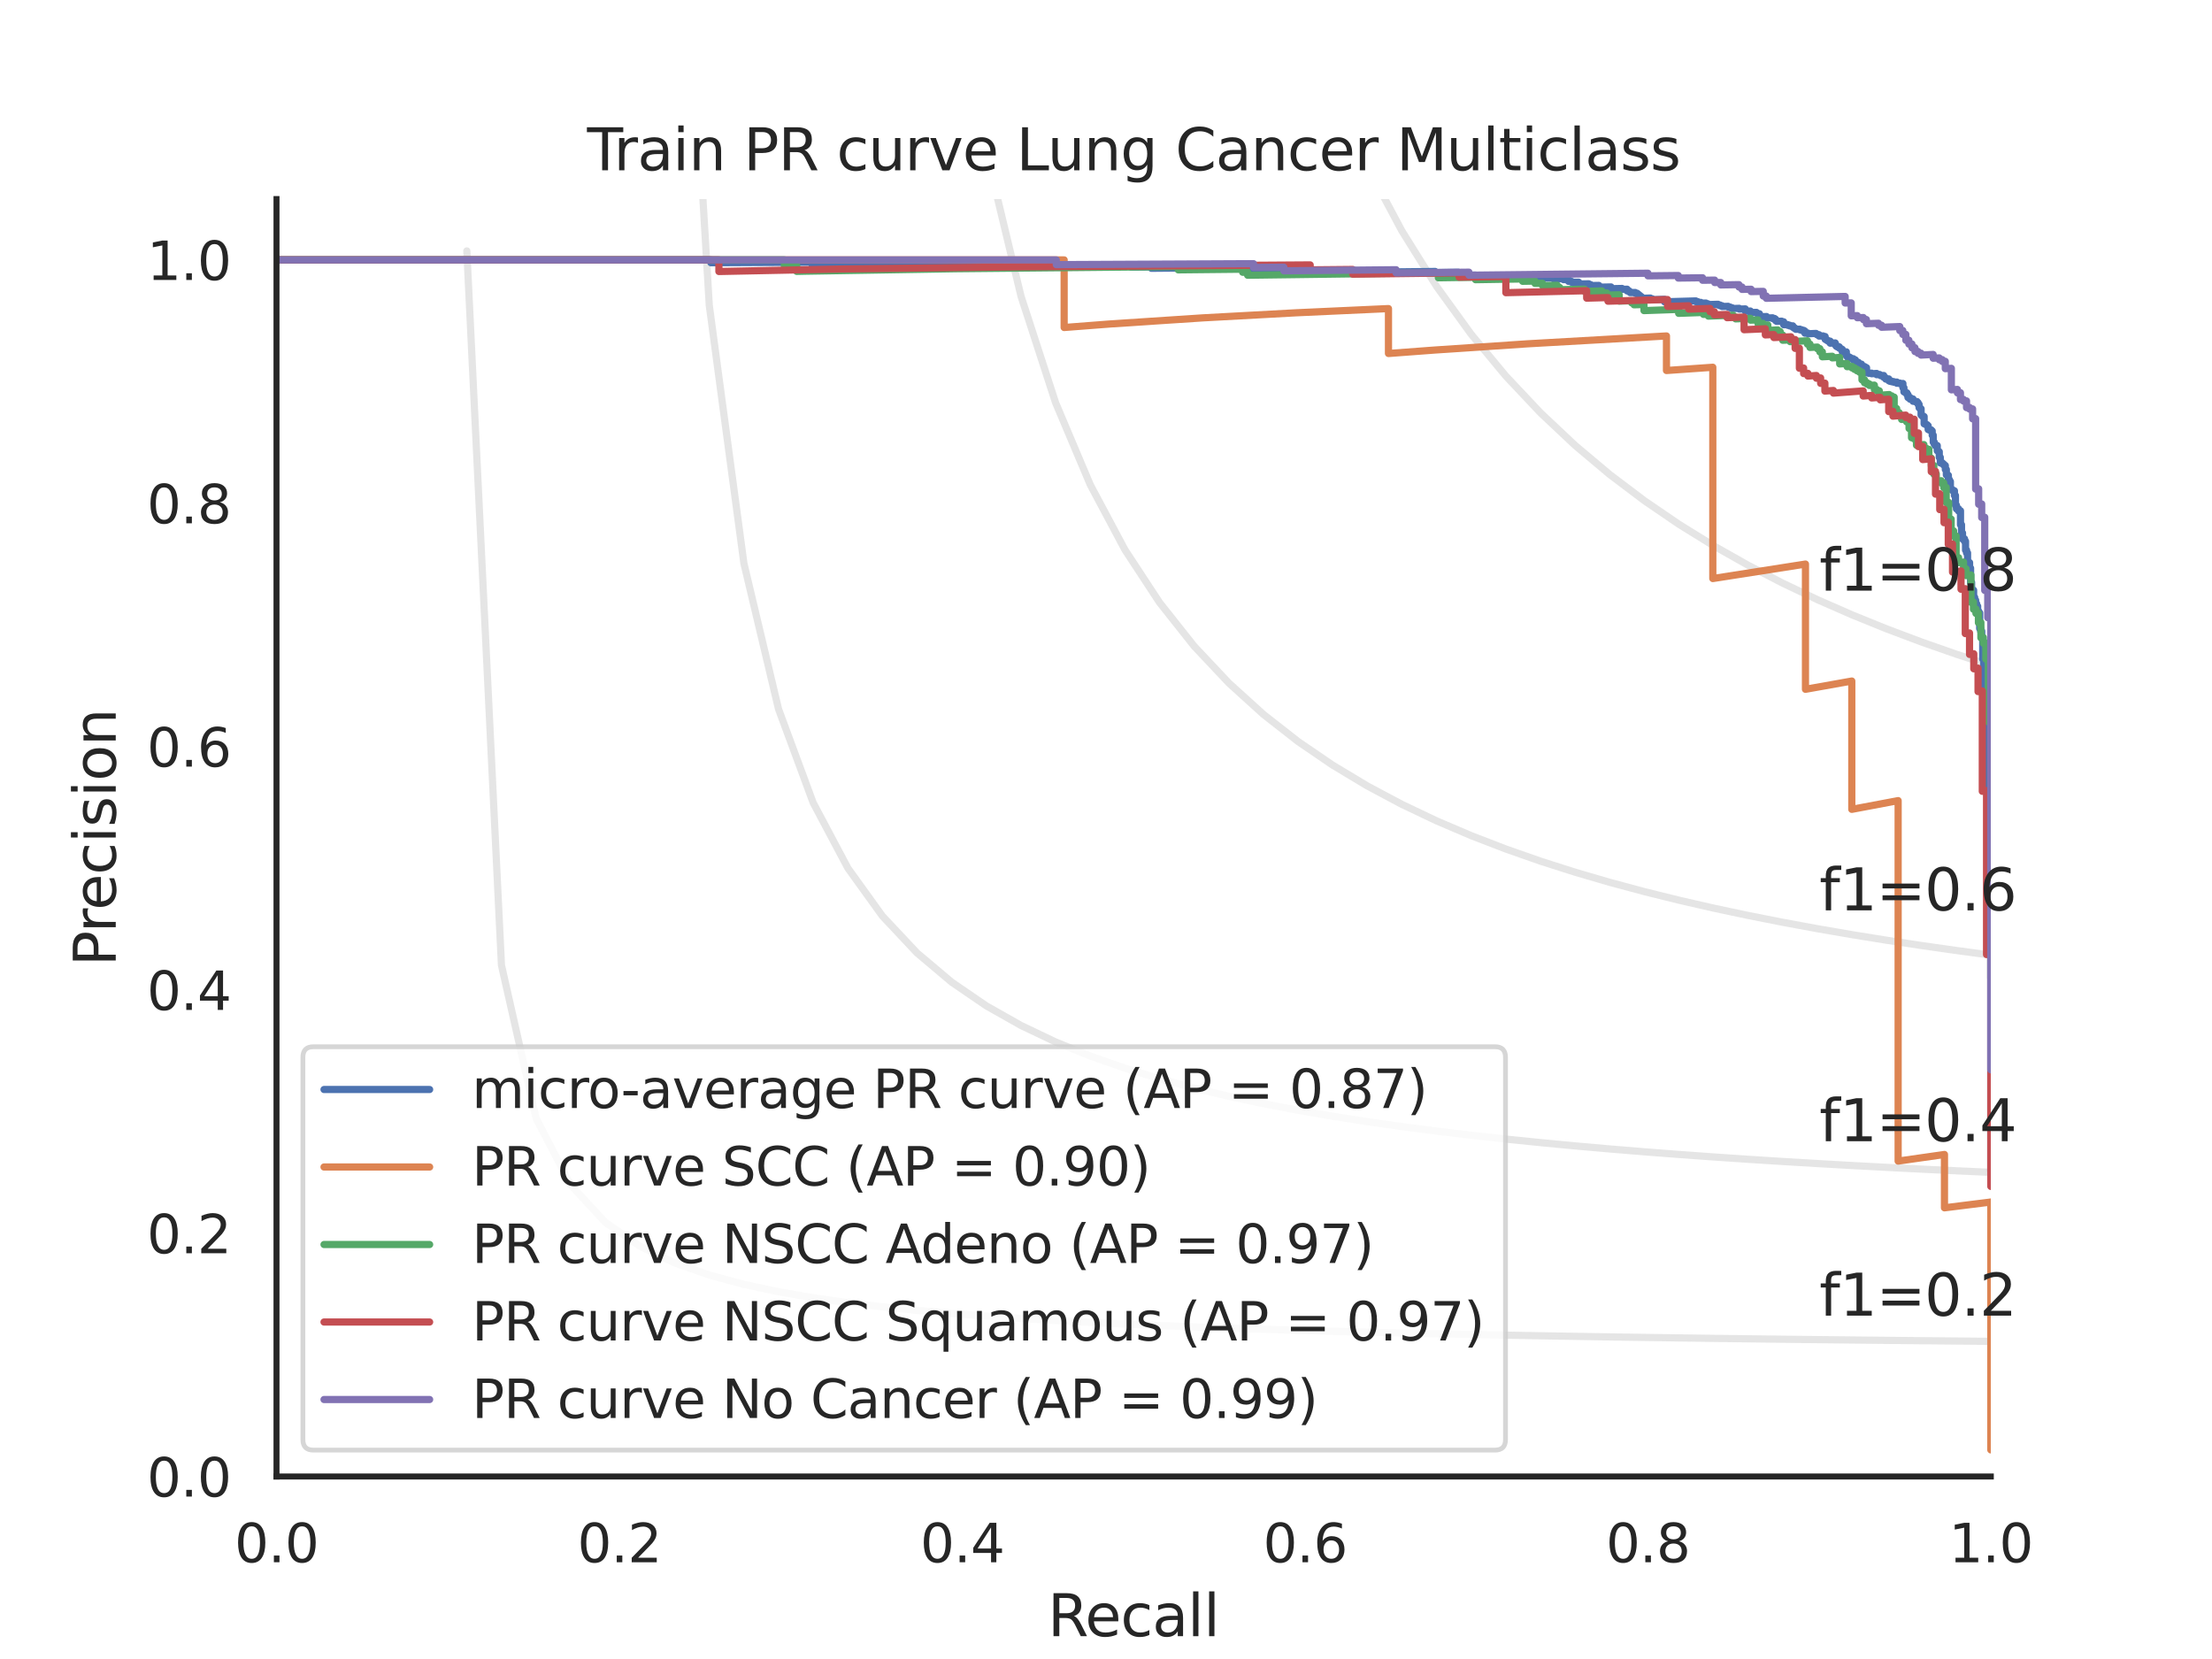 <?xml version="1.0" encoding="utf-8" standalone="no"?>
<!DOCTYPE svg PUBLIC "-//W3C//DTD SVG 1.1//EN"
  "http://www.w3.org/Graphics/SVG/1.1/DTD/svg11.dtd">
<svg xmlns:xlink="http://www.w3.org/1999/xlink" width="460.8pt" height="345.6pt" viewBox="0 0 460.8 345.6" xmlns="http://www.w3.org/2000/svg" version="1.1">
 <defs>
  <style type="text/css">*{stroke-linejoin: round; stroke-linecap: butt}</style>
 </defs>
 <g id="figure_1">
  <g id="patch_1">
   <path d="M 0 345.6 
L 460.8 345.6 
L 460.8 0 
L 0 0 
z
" style="fill: #ffffff"/>
  </g>
  <g id="axes_1">
   <g id="patch_2">
    <path d="M 57.6 307.584 
L 414.72 307.584 
L 414.72 41.472 
L 57.6 41.472 
z
" style="fill: #ffffff"/>
   </g>
   <g id="matplotlib.axis_1">
    <g id="xtick_1">
     <g id="text_1">
      <!-- 0.0 -->
      <g style="fill: #262626" transform="translate(48.853 325.442) scale(0.11 -0.11)">
       <defs>
        <path id="DejaVuSans-30" d="M 2034 4250 
Q 1547 4250 1301 3770 
Q 1056 3291 1056 2328 
Q 1056 1369 1301 889 
Q 1547 409 2034 409 
Q 2525 409 2770 889 
Q 3016 1369 3016 2328 
Q 3016 3291 2770 3770 
Q 2525 4250 2034 4250 
z
M 2034 4750 
Q 2819 4750 3233 4129 
Q 3647 3509 3647 2328 
Q 3647 1150 3233 529 
Q 2819 -91 2034 -91 
Q 1250 -91 836 529 
Q 422 1150 422 2328 
Q 422 3509 836 4129 
Q 1250 4750 2034 4750 
z
" transform="scale(0.016)"/>
        <path id="DejaVuSans-2e" d="M 684 794 
L 1344 794 
L 1344 0 
L 684 0 
L 684 794 
z
" transform="scale(0.016)"/>
       </defs>
       <use xlink:href="#DejaVuSans-30"/>
       <use xlink:href="#DejaVuSans-2e" x="63.623"/>
       <use xlink:href="#DejaVuSans-30" x="95.41"/>
      </g>
     </g>
    </g>
    <g id="xtick_2">
     <g id="text_2">
      <!-- 0.2 -->
      <g style="fill: #262626" transform="translate(120.277 325.442) scale(0.11 -0.11)">
       <defs>
        <path id="DejaVuSans-32" d="M 1228 531 
L 3431 531 
L 3431 0 
L 469 0 
L 469 531 
Q 828 903 1448 1529 
Q 2069 2156 2228 2338 
Q 2531 2678 2651 2914 
Q 2772 3150 2772 3378 
Q 2772 3750 2511 3984 
Q 2250 4219 1831 4219 
Q 1534 4219 1204 4116 
Q 875 4013 500 3803 
L 500 4441 
Q 881 4594 1212 4672 
Q 1544 4750 1819 4750 
Q 2544 4750 2975 4387 
Q 3406 4025 3406 3419 
Q 3406 3131 3298 2873 
Q 3191 2616 2906 2266 
Q 2828 2175 2409 1742 
Q 1991 1309 1228 531 
z
" transform="scale(0.016)"/>
       </defs>
       <use xlink:href="#DejaVuSans-30"/>
       <use xlink:href="#DejaVuSans-2e" x="63.623"/>
       <use xlink:href="#DejaVuSans-32" x="95.41"/>
      </g>
     </g>
    </g>
    <g id="xtick_3">
     <g id="text_3">
      <!-- 0.4 -->
      <g style="fill: #262626" transform="translate(191.701 325.442) scale(0.11 -0.11)">
       <defs>
        <path id="DejaVuSans-34" d="M 2419 4116 
L 825 1625 
L 2419 1625 
L 2419 4116 
z
M 2253 4666 
L 3047 4666 
L 3047 1625 
L 3713 1625 
L 3713 1100 
L 3047 1100 
L 3047 0 
L 2419 0 
L 2419 1100 
L 313 1100 
L 313 1709 
L 2253 4666 
z
" transform="scale(0.016)"/>
       </defs>
       <use xlink:href="#DejaVuSans-30"/>
       <use xlink:href="#DejaVuSans-2e" x="63.623"/>
       <use xlink:href="#DejaVuSans-34" x="95.41"/>
      </g>
     </g>
    </g>
    <g id="xtick_4">
     <g id="text_4">
      <!-- 0.6 -->
      <g style="fill: #262626" transform="translate(263.125 325.442) scale(0.11 -0.11)">
       <defs>
        <path id="DejaVuSans-36" d="M 2113 2584 
Q 1688 2584 1439 2293 
Q 1191 2003 1191 1497 
Q 1191 994 1439 701 
Q 1688 409 2113 409 
Q 2538 409 2786 701 
Q 3034 994 3034 1497 
Q 3034 2003 2786 2293 
Q 2538 2584 2113 2584 
z
M 3366 4563 
L 3366 3988 
Q 3128 4100 2886 4159 
Q 2644 4219 2406 4219 
Q 1781 4219 1451 3797 
Q 1122 3375 1075 2522 
Q 1259 2794 1537 2939 
Q 1816 3084 2150 3084 
Q 2853 3084 3261 2657 
Q 3669 2231 3669 1497 
Q 3669 778 3244 343 
Q 2819 -91 2113 -91 
Q 1303 -91 875 529 
Q 447 1150 447 2328 
Q 447 3434 972 4092 
Q 1497 4750 2381 4750 
Q 2619 4750 2861 4703 
Q 3103 4656 3366 4563 
z
" transform="scale(0.016)"/>
       </defs>
       <use xlink:href="#DejaVuSans-30"/>
       <use xlink:href="#DejaVuSans-2e" x="63.623"/>
       <use xlink:href="#DejaVuSans-36" x="95.41"/>
      </g>
     </g>
    </g>
    <g id="xtick_5">
     <g id="text_5">
      <!-- 0.8 -->
      <g style="fill: #262626" transform="translate(334.549 325.442) scale(0.11 -0.11)">
       <defs>
        <path id="DejaVuSans-38" d="M 2034 2216 
Q 1584 2216 1326 1975 
Q 1069 1734 1069 1313 
Q 1069 891 1326 650 
Q 1584 409 2034 409 
Q 2484 409 2743 651 
Q 3003 894 3003 1313 
Q 3003 1734 2745 1975 
Q 2488 2216 2034 2216 
z
M 1403 2484 
Q 997 2584 770 2862 
Q 544 3141 544 3541 
Q 544 4100 942 4425 
Q 1341 4750 2034 4750 
Q 2731 4750 3128 4425 
Q 3525 4100 3525 3541 
Q 3525 3141 3298 2862 
Q 3072 2584 2669 2484 
Q 3125 2378 3379 2068 
Q 3634 1759 3634 1313 
Q 3634 634 3220 271 
Q 2806 -91 2034 -91 
Q 1263 -91 848 271 
Q 434 634 434 1313 
Q 434 1759 690 2068 
Q 947 2378 1403 2484 
z
M 1172 3481 
Q 1172 3119 1398 2916 
Q 1625 2713 2034 2713 
Q 2441 2713 2670 2916 
Q 2900 3119 2900 3481 
Q 2900 3844 2670 4047 
Q 2441 4250 2034 4250 
Q 1625 4250 1398 4047 
Q 1172 3844 1172 3481 
z
" transform="scale(0.016)"/>
       </defs>
       <use xlink:href="#DejaVuSans-30"/>
       <use xlink:href="#DejaVuSans-2e" x="63.623"/>
       <use xlink:href="#DejaVuSans-38" x="95.41"/>
      </g>
     </g>
    </g>
    <g id="xtick_6">
     <g id="text_6">
      <!-- 1.0 -->
      <g style="fill: #262626" transform="translate(405.973 325.442) scale(0.11 -0.11)">
       <defs>
        <path id="DejaVuSans-31" d="M 794 531 
L 1825 531 
L 1825 4091 
L 703 3866 
L 703 4441 
L 1819 4666 
L 2450 4666 
L 2450 531 
L 3481 531 
L 3481 0 
L 794 0 
L 794 531 
z
" transform="scale(0.016)"/>
       </defs>
       <use xlink:href="#DejaVuSans-31"/>
       <use xlink:href="#DejaVuSans-2e" x="63.623"/>
       <use xlink:href="#DejaVuSans-30" x="95.41"/>
      </g>
     </g>
    </g>
    <g id="text_7">
     <!-- Recall -->
     <g style="fill: #262626" transform="translate(218.259 340.848) scale(0.12 -0.12)">
      <defs>
       <path id="DejaVuSans-52" d="M 2841 2188 
Q 3044 2119 3236 1894 
Q 3428 1669 3622 1275 
L 4263 0 
L 3584 0 
L 2988 1197 
Q 2756 1666 2539 1819 
Q 2322 1972 1947 1972 
L 1259 1972 
L 1259 0 
L 628 0 
L 628 4666 
L 2053 4666 
Q 2853 4666 3247 4331 
Q 3641 3997 3641 3322 
Q 3641 2881 3436 2590 
Q 3231 2300 2841 2188 
z
M 1259 4147 
L 1259 2491 
L 2053 2491 
Q 2509 2491 2742 2702 
Q 2975 2913 2975 3322 
Q 2975 3731 2742 3939 
Q 2509 4147 2053 4147 
L 1259 4147 
z
" transform="scale(0.016)"/>
       <path id="DejaVuSans-65" d="M 3597 1894 
L 3597 1613 
L 953 1613 
Q 991 1019 1311 708 
Q 1631 397 2203 397 
Q 2534 397 2845 478 
Q 3156 559 3463 722 
L 3463 178 
Q 3153 47 2828 -22 
Q 2503 -91 2169 -91 
Q 1331 -91 842 396 
Q 353 884 353 1716 
Q 353 2575 817 3079 
Q 1281 3584 2069 3584 
Q 2775 3584 3186 3129 
Q 3597 2675 3597 1894 
z
M 3022 2063 
Q 3016 2534 2758 2815 
Q 2500 3097 2075 3097 
Q 1594 3097 1305 2825 
Q 1016 2553 972 2059 
L 3022 2063 
z
" transform="scale(0.016)"/>
       <path id="DejaVuSans-63" d="M 3122 3366 
L 3122 2828 
Q 2878 2963 2633 3030 
Q 2388 3097 2138 3097 
Q 1578 3097 1268 2742 
Q 959 2388 959 1747 
Q 959 1106 1268 751 
Q 1578 397 2138 397 
Q 2388 397 2633 464 
Q 2878 531 3122 666 
L 3122 134 
Q 2881 22 2623 -34 
Q 2366 -91 2075 -91 
Q 1284 -91 818 406 
Q 353 903 353 1747 
Q 353 2603 823 3093 
Q 1294 3584 2113 3584 
Q 2378 3584 2631 3529 
Q 2884 3475 3122 3366 
z
" transform="scale(0.016)"/>
       <path id="DejaVuSans-61" d="M 2194 1759 
Q 1497 1759 1228 1600 
Q 959 1441 959 1056 
Q 959 750 1161 570 
Q 1363 391 1709 391 
Q 2188 391 2477 730 
Q 2766 1069 2766 1631 
L 2766 1759 
L 2194 1759 
z
M 3341 1997 
L 3341 0 
L 2766 0 
L 2766 531 
Q 2569 213 2275 61 
Q 1981 -91 1556 -91 
Q 1019 -91 701 211 
Q 384 513 384 1019 
Q 384 1609 779 1909 
Q 1175 2209 1959 2209 
L 2766 2209 
L 2766 2266 
Q 2766 2663 2505 2880 
Q 2244 3097 1772 3097 
Q 1472 3097 1187 3025 
Q 903 2953 641 2809 
L 641 3341 
Q 956 3463 1253 3523 
Q 1550 3584 1831 3584 
Q 2591 3584 2966 3190 
Q 3341 2797 3341 1997 
z
" transform="scale(0.016)"/>
       <path id="DejaVuSans-6c" d="M 603 4863 
L 1178 4863 
L 1178 0 
L 603 0 
L 603 4863 
z
" transform="scale(0.016)"/>
      </defs>
      <use xlink:href="#DejaVuSans-52"/>
      <use xlink:href="#DejaVuSans-65" x="64.982"/>
      <use xlink:href="#DejaVuSans-63" x="126.506"/>
      <use xlink:href="#DejaVuSans-61" x="181.486"/>
      <use xlink:href="#DejaVuSans-6c" x="242.766"/>
      <use xlink:href="#DejaVuSans-6c" x="270.549"/>
     </g>
    </g>
   </g>
   <g id="matplotlib.axis_2">
    <g id="ytick_1">
     <g id="text_8">
      <!-- 0.0 -->
      <g style="fill: #262626" transform="translate(30.607 311.763) scale(0.11 -0.11)">
       <use xlink:href="#DejaVuSans-30"/>
       <use xlink:href="#DejaVuSans-2e" x="63.623"/>
       <use xlink:href="#DejaVuSans-30" x="95.41"/>
      </g>
     </g>
    </g>
    <g id="ytick_2">
     <g id="text_9">
      <!-- 0.2 -->
      <g style="fill: #262626" transform="translate(30.607 261.075) scale(0.11 -0.11)">
       <use xlink:href="#DejaVuSans-30"/>
       <use xlink:href="#DejaVuSans-2e" x="63.623"/>
       <use xlink:href="#DejaVuSans-32" x="95.41"/>
      </g>
     </g>
    </g>
    <g id="ytick_3">
     <g id="text_10">
      <!-- 0.4 -->
      <g style="fill: #262626" transform="translate(30.607 210.387) scale(0.11 -0.11)">
       <use xlink:href="#DejaVuSans-30"/>
       <use xlink:href="#DejaVuSans-2e" x="63.623"/>
       <use xlink:href="#DejaVuSans-34" x="95.41"/>
      </g>
     </g>
    </g>
    <g id="ytick_4">
     <g id="text_11">
      <!-- 0.6 -->
      <g style="fill: #262626" transform="translate(30.607 159.699) scale(0.11 -0.11)">
       <use xlink:href="#DejaVuSans-30"/>
       <use xlink:href="#DejaVuSans-2e" x="63.623"/>
       <use xlink:href="#DejaVuSans-36" x="95.41"/>
      </g>
     </g>
    </g>
    <g id="ytick_5">
     <g id="text_12">
      <!-- 0.8 -->
      <g style="fill: #262626" transform="translate(30.607 109.011) scale(0.11 -0.11)">
       <use xlink:href="#DejaVuSans-30"/>
       <use xlink:href="#DejaVuSans-2e" x="63.623"/>
       <use xlink:href="#DejaVuSans-38" x="95.41"/>
      </g>
     </g>
    </g>
    <g id="ytick_6">
     <g id="text_13">
      <!-- 1.0 -->
      <g style="fill: #262626" transform="translate(30.607 58.323) scale(0.11 -0.11)">
       <use xlink:href="#DejaVuSans-31"/>
       <use xlink:href="#DejaVuSans-2e" x="63.623"/>
       <use xlink:href="#DejaVuSans-30" x="95.41"/>
      </g>
     </g>
    </g>
    <g id="text_14">
     <!-- Precision -->
     <g style="fill: #262626" transform="translate(24.111 201.296) rotate(-90) scale(0.12 -0.12)">
      <defs>
       <path id="DejaVuSans-50" d="M 1259 4147 
L 1259 2394 
L 2053 2394 
Q 2494 2394 2734 2622 
Q 2975 2850 2975 3272 
Q 2975 3691 2734 3919 
Q 2494 4147 2053 4147 
L 1259 4147 
z
M 628 4666 
L 2053 4666 
Q 2838 4666 3239 4311 
Q 3641 3956 3641 3272 
Q 3641 2581 3239 2228 
Q 2838 1875 2053 1875 
L 1259 1875 
L 1259 0 
L 628 0 
L 628 4666 
z
" transform="scale(0.016)"/>
       <path id="DejaVuSans-72" d="M 2631 2963 
Q 2534 3019 2420 3045 
Q 2306 3072 2169 3072 
Q 1681 3072 1420 2755 
Q 1159 2438 1159 1844 
L 1159 0 
L 581 0 
L 581 3500 
L 1159 3500 
L 1159 2956 
Q 1341 3275 1631 3429 
Q 1922 3584 2338 3584 
Q 2397 3584 2469 3576 
Q 2541 3569 2628 3553 
L 2631 2963 
z
" transform="scale(0.016)"/>
       <path id="DejaVuSans-69" d="M 603 3500 
L 1178 3500 
L 1178 0 
L 603 0 
L 603 3500 
z
M 603 4863 
L 1178 4863 
L 1178 4134 
L 603 4134 
L 603 4863 
z
" transform="scale(0.016)"/>
       <path id="DejaVuSans-73" d="M 2834 3397 
L 2834 2853 
Q 2591 2978 2328 3040 
Q 2066 3103 1784 3103 
Q 1356 3103 1142 2972 
Q 928 2841 928 2578 
Q 928 2378 1081 2264 
Q 1234 2150 1697 2047 
L 1894 2003 
Q 2506 1872 2764 1633 
Q 3022 1394 3022 966 
Q 3022 478 2636 193 
Q 2250 -91 1575 -91 
Q 1294 -91 989 -36 
Q 684 19 347 128 
L 347 722 
Q 666 556 975 473 
Q 1284 391 1588 391 
Q 1994 391 2212 530 
Q 2431 669 2431 922 
Q 2431 1156 2273 1281 
Q 2116 1406 1581 1522 
L 1381 1569 
Q 847 1681 609 1914 
Q 372 2147 372 2553 
Q 372 3047 722 3315 
Q 1072 3584 1716 3584 
Q 2034 3584 2315 3537 
Q 2597 3491 2834 3397 
z
" transform="scale(0.016)"/>
       <path id="DejaVuSans-6f" d="M 1959 3097 
Q 1497 3097 1228 2736 
Q 959 2375 959 1747 
Q 959 1119 1226 758 
Q 1494 397 1959 397 
Q 2419 397 2687 759 
Q 2956 1122 2956 1747 
Q 2956 2369 2687 2733 
Q 2419 3097 1959 3097 
z
M 1959 3584 
Q 2709 3584 3137 3096 
Q 3566 2609 3566 1747 
Q 3566 888 3137 398 
Q 2709 -91 1959 -91 
Q 1206 -91 779 398 
Q 353 888 353 1747 
Q 353 2609 779 3096 
Q 1206 3584 1959 3584 
z
" transform="scale(0.016)"/>
       <path id="DejaVuSans-6e" d="M 3513 2113 
L 3513 0 
L 2938 0 
L 2938 2094 
Q 2938 2591 2744 2837 
Q 2550 3084 2163 3084 
Q 1697 3084 1428 2787 
Q 1159 2491 1159 1978 
L 1159 0 
L 581 0 
L 581 3500 
L 1159 3500 
L 1159 2956 
Q 1366 3272 1645 3428 
Q 1925 3584 2291 3584 
Q 2894 3584 3203 3211 
Q 3513 2838 3513 2113 
z
" transform="scale(0.016)"/>
      </defs>
      <use xlink:href="#DejaVuSans-50"/>
      <use xlink:href="#DejaVuSans-72" x="58.553"/>
      <use xlink:href="#DejaVuSans-65" x="97.416"/>
      <use xlink:href="#DejaVuSans-63" x="158.939"/>
      <use xlink:href="#DejaVuSans-69" x="213.92"/>
      <use xlink:href="#DejaVuSans-73" x="241.703"/>
      <use xlink:href="#DejaVuSans-69" x="293.803"/>
      <use xlink:href="#DejaVuSans-6f" x="321.586"/>
      <use xlink:href="#DejaVuSans-6e" x="382.768"/>
     </g>
    </g>
   </g>
   <g id="line2d_1">
    <path d="M 97.248 52.267 
L 104.463 201.073 
L 111.678 232.96 
L 118.893 246.859 
L 126.109 254.643 
L 133.324 259.62 
L 140.539 263.076 
L 147.755 265.615 
L 154.97 267.561 
L 162.185 269.099 
L 169.4 270.345 
L 176.616 271.375 
L 183.831 272.241 
L 191.046 272.979 
L 198.262 273.616 
L 205.477 274.171 
L 212.692 274.658 
L 219.907 275.091 
L 227.123 275.476 
L 234.338 275.822 
L 241.553 276.135 
L 248.769 276.418 
L 255.984 276.676 
L 263.199 276.912 
L 270.414 277.129 
L 277.63 277.33 
L 284.845 277.515 
L 292.06 277.686 
L 299.275 277.846 
L 306.491 277.994 
L 313.706 278.133 
L 320.921 278.264 
L 328.137 278.386 
L 335.352 278.501 
L 342.567 278.609 
L 349.782 278.711 
L 356.998 278.808 
L 364.213 278.899 
L 371.428 278.986 
L 378.644 279.068 
L 385.859 279.146 
L 393.074 279.221 
L 400.289 279.292 
L 407.505 279.359 
L 414.72 279.424 
" clip-path="url(#p8c8ed748c2)" style="fill: none; stroke: #808080; stroke-opacity: 0.2; stroke-width: 1.5; stroke-linecap: round"/>
   </g>
   <g id="line2d_2">
    <path d="M 143.905 -1 
L 147.755 63.611 
L 154.97 117.362 
L 162.185 147.722 
L 169.4 167.231 
L 176.616 180.825 
L 183.831 190.84 
L 191.046 198.524 
L 198.262 204.607 
L 205.477 209.542 
L 212.692 213.626 
L 219.907 217.061 
L 227.123 219.991 
L 234.338 222.519 
L 241.553 224.724 
L 248.769 226.662 
L 255.984 228.38 
L 263.199 229.914 
L 270.414 231.291 
L 277.63 232.534 
L 284.845 233.662 
L 292.06 234.69 
L 299.275 235.631 
L 306.491 236.496 
L 313.706 237.293 
L 320.921 238.03 
L 328.137 238.714 
L 335.352 239.349 
L 342.567 239.942 
L 349.782 240.496 
L 356.998 241.015 
L 364.213 241.503 
L 371.428 241.961 
L 378.644 242.393 
L 385.859 242.8 
L 393.074 243.185 
L 400.289 243.55 
L 407.505 243.896 
L 414.72 244.224 
" clip-path="url(#p8c8ed748c2)" style="fill: none; stroke: #808080; stroke-opacity: 0.2; stroke-width: 1.5; stroke-linecap: round"/>
   </g>
   <g id="line2d_3">
    <path d="M 200.009 -1 
L 205.477 31.611 
L 212.692 61.693 
L 219.907 83.907 
L 227.123 100.983 
L 234.338 114.518 
L 241.553 125.511 
L 248.769 134.616 
L 255.984 142.281 
L 263.199 148.823 
L 270.414 154.471 
L 277.63 159.398 
L 284.845 163.732 
L 292.06 167.575 
L 299.275 171.006 
L 306.491 174.088 
L 313.706 176.871 
L 320.921 179.398 
L 328.137 181.701 
L 335.352 183.809 
L 342.567 185.746 
L 349.782 187.532 
L 356.998 189.184 
L 364.213 190.716 
L 371.428 192.142 
L 378.644 193.471 
L 385.859 194.714 
L 393.074 195.878 
L 400.289 196.971 
L 407.505 197.998 
L 414.72 198.967 
" clip-path="url(#p8c8ed748c2)" style="fill: none; stroke: #808080; stroke-opacity: 0.2; stroke-width: 1.5; stroke-linecap: round"/>
   </g>
   <g id="line2d_4">
    <path d="M 270.344 -1 
L 270.414 -0.768 
L 277.63 18.581 
L 284.845 34.622 
L 292.06 48.136 
L 299.275 59.676 
L 306.491 69.647 
L 313.706 78.346 
L 320.921 86.004 
L 328.137 92.796 
L 335.352 98.862 
L 342.567 104.312 
L 349.782 109.235 
L 356.998 113.705 
L 364.213 117.78 
L 371.428 121.512 
L 378.644 124.941 
L 385.859 128.104 
L 393.074 131.029 
L 400.289 133.744 
L 407.505 136.269 
L 414.72 138.624 
" clip-path="url(#p8c8ed748c2)" style="fill: none; stroke: #808080; stroke-opacity: 0.2; stroke-width: 1.5; stroke-linecap: round"/>
   </g>
   <g id="line2d_5">
    <path d="M 414.72 243.962 
L 414.72 179.2 
L 414.51 179.237 
L 414.51 179.16 
L 414.51 168.479 
L 414.299 168.516 
L 414.299 168.426 
L 414.299 161.518 
L 414.089 161.554 
L 414.089 161.455 
L 414.089 156.359 
L 413.878 156.395 
L 413.878 156.289 
L 413.878 152.516 
L 413.668 152.551 
L 413.668 152.439 
L 413.668 149.755 
L 413.457 149.791 
L 413.457 149.732 
L 413.457 144.816 
L 413.247 144.851 
L 413.247 144.789 
L 413.247 137.28 
L 413.036 137.313 
L 413.036 137.246 
L 413.036 132.794 
L 412.826 132.826 
L 412.826 132.755 
L 412.826 131.459 
L 412.616 131.491 
L 412.616 131.419 
L 412.616 130.909 
L 412.405 130.941 
L 412.405 130.868 
L 412.405 127.668 
L 412.195 127.699 
L 412.195 127.623 
L 412.195 127.32 
L 411.984 127.35 
L 411.984 127.274 
L 411.984 126.279 
L 411.774 126.309 
L 411.774 126.232 
L 411.774 125.768 
L 411.563 125.799 
L 411.563 125.721 
L 411.563 125.02 
L 411.353 125.051 
L 411.353 124.972 
L 411.353 124.423 
L 411.142 124.453 
L 411.142 124.374 
L 411.142 122.944 
L 410.932 122.974 
L 410.932 122.894 
L 410.932 122.734 
L 410.722 122.763 
L 410.722 122.683 
L 410.722 121.306 
L 410.511 121.336 
L 410.511 121.254 
L 410.511 118.35 
L 410.301 118.379 
L 410.301 118.295 
L 410.301 117.192 
L 410.09 117.22 
L 410.09 117.134 
L 410.09 117.049 
L 409.88 117.077 
L 409.88 116.992 
L 409.88 115.176 
L 409.669 115.204 
L 409.669 115.117 
L 409.669 114.591 
L 409.459 114.619 
L 409.459 114.531 
L 409.459 112.756 
L 409.249 112.783 
L 409.249 112.693 
L 409.249 112.243 
L 408.828 112.297 
L 408.828 112.207 
L 408.828 111.027 
L 408.617 111.053 
L 408.617 110.962 
L 408.617 109.302 
L 408.407 109.328 
L 408.407 109.234 
L 408.407 106.401 
L 407.986 106.451 
L 407.986 106.355 
L 407.986 105.97 
L 407.565 106.02 
L 407.565 105.923 
L 407.565 105.246 
L 407.355 105.27 
L 407.355 105.173 
L 407.355 103.209 
L 407.144 103.233 
L 407.144 103.133 
L 407.144 102.236 
L 406.723 102.182 
L 406.723 101.982 
L 406.513 102.005 
L 406.513 101.904 
L 406.513 101.804 
L 406.302 101.827 
L 406.302 101.726 
L 406.302 100.304 
L 406.092 100.326 
L 406.092 100.224 
L 406.092 99.916 
L 405.881 99.939 
L 405.881 99.836 
L 405.881 99.01 
L 405.461 98.95 
L 405.461 97.801 
L 405.25 97.823 
L 405.25 97.718 
L 405.25 96.979 
L 405.04 97 
L 405.04 96.894 
L 405.04 96.788 
L 404.829 96.81 
L 404.829 96.704 
L 404.829 96.597 
L 404.619 96.619 
L 404.619 96.512 
L 404.619 96.405 
L 404.198 96.448 
L 404.198 96.341 
L 404.198 95.267 
L 403.987 95.288 
L 403.987 95.18 
L 403.987 94.093 
L 403.777 94.113 
L 403.777 94.004 
L 403.777 93.894 
L 403.567 93.915 
L 403.567 93.805 
L 403.567 92.813 
L 403.146 92.853 
L 403.146 92.742 
L 403.146 92.52 
L 402.935 92.54 
L 402.935 92.429 
L 402.935 92.094 
L 402.725 92.114 
L 402.725 90.652 
L 402.514 90.671 
L 402.514 89.761 
L 402.304 89.78 
L 402.304 89.551 
L 401.883 89.588 
L 401.883 89.474 
L 401.673 89.492 
L 401.673 88.686 
L 401.462 88.704 
L 401.462 88.472 
L 401.252 88.491 
L 401.252 88.375 
L 401.041 88.393 
L 401.041 88.276 
L 400.831 88.295 
L 400.831 86.772 
L 400.62 86.789 
L 400.62 86.671 
L 400.41 86.688 
L 400.41 86.452 
L 400.2 86.469 
L 400.2 85.158 
L 399.989 85.175 
L 399.989 84.934 
L 399.779 84.951 
L 399.779 84.227 
L 399.568 84.243 
L 399.568 83.879 
L 399.358 83.896 
L 399.358 83.652 
L 398.937 83.684 
L 398.937 83.562 
L 398.516 83.594 
L 398.516 83.105 
L 397.885 83.152 
L 397.885 82.783 
L 397.464 82.814 
L 397.464 82.195 
L 397.253 82.211 
L 397.253 81.838 
L 397.043 81.853 
L 397.043 81.728 
L 396.832 81.744 
L 396.832 81.619 
L 396.622 81.634 
L 396.622 80.755 
L 396.412 80.77 
L 396.412 79.884 
L 395.78 79.927 
L 395.78 79.8 
L 395.149 79.843 
L 395.149 79.588 
L 394.518 79.63 
L 394.518 79.502 
L 394.097 79.531 
L 394.097 79.402 
L 393.676 79.431 
L 393.676 79.302 
L 393.465 79.316 
L 393.465 78.929 
L 392.834 78.971 
L 392.834 78.712 
L 392.624 78.726 
L 392.624 78.596 
L 392.413 78.61 
L 392.413 78.219 
L 391.782 78.261 
L 391.782 78.13 
L 391.571 78.143 
L 391.571 78.012 
L 390.94 78.053 
L 390.94 77.791 
L 389.888 77.859 
L 389.888 77.727 
L 389.257 77.767 
L 389.257 77.635 
L 388.836 77.662 
L 388.836 76.597 
L 388.625 76.61 
L 388.625 76.476 
L 388.415 76.489 
L 388.415 76.355 
L 387.783 76.394 
L 387.783 75.855 
L 387.152 75.893 
L 387.152 75.486 
L 386.731 75.511 
L 386.731 75.375 
L 386.521 75.388 
L 386.521 74.979 
L 386.1 75.003 
L 386.1 74.729 
L 385.679 74.754 
L 385.679 74.616 
L 385.469 74.629 
L 385.469 74.491 
L 385.258 74.503 
L 385.258 74.365 
L 384.837 74.389 
L 384.837 74.113 
L 384.627 74.125 
L 384.627 73.291 
L 383.785 73.337 
L 383.785 72.777 
L 383.575 72.788 
L 383.575 72.648 
L 383.364 72.659 
L 383.364 72.518 
L 383.154 72.529 
L 383.154 72.247 
L 382.733 72.269 
L 382.733 72.127 
L 382.522 72.138 
L 382.522 71.854 
L 382.312 71.865 
L 382.312 71.438 
L 381.26 71.49 
L 381.26 71.061 
L 380.839 71.081 
L 380.839 70.937 
L 380.628 70.948 
L 380.628 70.803 
L 380.418 70.814 
L 380.418 70.669 
L 380.208 70.679 
L 380.208 70.1 
L 379.787 70.12 
L 379.787 69.974 
L 378.945 70.013 
L 378.945 69.721 
L 378.524 69.74 
L 378.524 69.594 
L 378.314 69.603 
L 378.314 69.457 
L 376.63 69.533 
L 376.63 69.385 
L 375.999 69.413 
L 375.999 68.969 
L 375.788 68.978 
L 375.788 68.829 
L 375.367 68.848 
L 375.367 68.699 
L 374.946 68.717 
L 374.946 68.567 
L 374.105 68.604 
L 374.105 68.454 
L 373.894 68.463 
L 373.894 68.312 
L 373.684 68.321 
L 373.684 68.171 
L 373.473 68.18 
L 373.473 67.878 
L 372.842 67.904 
L 372.842 67.753 
L 372.421 67.77 
L 372.421 67.618 
L 371.579 67.652 
L 371.579 67.042 
L 371.159 67.058 
L 371.159 66.905 
L 370.106 66.946 
L 370.106 66.792 
L 369.896 66.8 
L 369.896 66.491 
L 369.685 66.499 
L 369.685 66.344 
L 369.265 66.36 
L 369.265 66.205 
L 368.002 66.252 
L 368.002 65.94 
L 366.529 65.993 
L 366.529 65.364 
L 366.108 65.379 
L 366.108 65.221 
L 365.897 65.228 
L 365.897 65.07 
L 364.635 65.113 
L 364.635 64.794 
L 363.583 64.829 
L 363.583 64.349 
L 362.32 64.389 
L 362.32 64.228 
L 360.847 64.275 
L 360.847 64.113 
L 360.426 64.126 
L 360.426 63.963 
L 360.005 63.976 
L 360.005 63.813 
L 358.742 63.852 
L 358.742 63.688 
L 358.322 63.701 
L 358.322 63.537 
L 357.901 63.55 
L 357.901 63.385 
L 355.796 63.448 
L 355.796 63.282 
L 355.375 63.294 
L 355.375 63.128 
L 354.323 63.158 
L 354.323 62.991 
L 353.692 63.009 
L 353.692 62.841 
L 353.271 62.853 
L 353.271 62.685 
L 346.747 62.871 
L 346.747 62.354 
L 344.222 62.424 
L 344.222 62.25 
L 343.801 62.261 
L 343.801 62.087 
L 342.118 62.132 
L 342.118 61.956 
L 341.907 61.962 
L 341.907 61.785 
L 341.697 61.791 
L 341.697 61.614 
L 341.486 61.62 
L 341.486 61.442 
L 341.276 61.448 
L 341.276 61.27 
L 341.065 61.275 
L 341.065 61.098 
L 340.644 61.108 
L 340.644 60.929 
L 339.592 60.954 
L 339.592 60.775 
L 339.382 60.78 
L 339.382 60.6 
L 338.961 60.609 
L 338.961 60.249 
L 337.909 60.271 
L 337.909 60.09 
L 335.594 60.138 
L 335.594 59.772 
L 333.279 59.818 
L 333.279 59.633 
L 333.069 59.637 
L 333.069 59.452 
L 331.385 59.484 
L 331.385 59.297 
L 330.964 59.305 
L 330.964 59.117 
L 329.07 59.151 
L 329.07 58.962 
L 328.86 58.966 
L 328.86 58.777 
L 327.387 58.801 
L 327.387 58.611 
L 326.755 58.621 
L 326.755 58.238 
L 325.703 58.254 
L 325.703 58.061 
L 323.599 58.092 
L 323.599 57.897 
L 318.127 57.975 
L 318.127 57.776 
L 314.339 57.829 
L 314.339 57.627 
L 312.024 57.658 
L 312.024 57.454 
L 307.395 57.515 
L 307.395 57.307 
L 304.238 57.347 
L 304.238 56.924 
L 303.817 56.929 
L 303.817 56.717 
L 298.977 56.768 
L 298.977 56.551 
L 276.249 56.799 
L 276.249 56.56 
L 269.305 56.638 
L 269.305 56.391 
L 268.042 56.405 
L 268.042 56.155 
L 261.518 56.219 
L 261.518 55.962 
L 256.257 56.009 
L 256.257 55.745 
L 239.843 55.888 
L 239.843 55.599 
L 235.634 55.633 
L 235.634 55.337 
L 208.487 55.55 
L 208.487 55.2 
L 175.237 55.497 
L 175.237 55.048 
L 169.134 55.097 
L 169.134 54.621 
L 148.09 54.732 
L 148.09 54.144 
L 57.6 54.144 
L 57.6 54.144 
" clip-path="url(#p8c8ed748c2)" style="fill: none; stroke: #4c72b0; stroke-width: 1.5; stroke-linecap: round"/>
   </g>
   <g id="line2d_6">
    <path d="M 414.72 302.035 
L 414.72 250.405 
L 405.068 251.61 
L 405.068 240.497 
L 395.416 241.877 
L 395.416 166.784 
L 385.764 168.601 
L 385.764 141.873 
L 376.112 143.593 
L 376.112 117.504 
L 356.809 120.521 
L 356.809 76.506 
L 347.157 77.184 
L 347.157 69.984 
L 318.201 71.623 
L 298.897 72.917 
L 289.245 73.639 
L 289.245 64.282 
L 269.942 65.163 
L 250.638 66.213 
L 231.334 67.483 
L 221.682 68.224 
L 221.682 54.144 
L 57.6 54.144 
L 57.6 54.144 
" clip-path="url(#p8c8ed748c2)" style="fill: none; stroke: #dd8452; stroke-width: 1.5; stroke-linecap: round"/>
   </g>
   <g id="line2d_7">
    <path d="M 414.72 203.809 
L 414.72 150.292 
L 414.204 150.378 
L 414.204 137.227 
L 413.688 137.308 
L 413.688 133.926 
L 413.172 134.005 
L 413.172 132.789 
L 412.656 132.868 
L 412.656 129.659 
L 412.14 129.736 
L 412.14 127.715 
L 411.624 127.791 
L 411.624 126.857 
L 411.108 126.932 
L 411.108 125.416 
L 410.591 125.491 
L 410.591 119.769 
L 409.559 119.912 
L 409.559 118.475 
L 409.043 118.545 
L 409.043 117.084 
L 408.011 117.224 
L 408.011 116.165 
L 407.495 116.234 
L 407.495 111.652 
L 406.979 111.718 
L 406.979 110.593 
L 406.463 110.658 
L 406.463 108.136 
L 405.947 108.199 
L 405.947 104.652 
L 405.431 104.712 
L 405.431 101.53 
L 404.915 101.587 
L 404.915 100.587 
L 404.399 100.644 
L 404.399 100.14 
L 403.366 100.252 
L 403.366 98.722 
L 402.85 98.777 
L 402.85 96.961 
L 402.334 97.014 
L 402.334 95.431 
L 401.818 95.483 
L 401.818 93.604 
L 401.302 93.654 
L 401.302 93.382 
L 400.786 93.432 
L 400.786 92.613 
L 399.238 92.76 
L 399.238 91.376 
L 398.722 91.424 
L 398.722 91.145 
L 398.206 91.193 
L 398.206 89.215 
L 397.69 89.261 
L 397.69 87.825 
L 397.174 87.869 
L 397.174 87.289 
L 396.142 87.377 
L 396.142 86.498 
L 395.625 86.541 
L 395.625 85.951 
L 395.109 85.993 
L 395.109 85.101 
L 394.593 85.143 
L 394.593 82.725 
L 394.077 82.764 
L 394.077 82.457 
L 393.561 82.496 
L 393.561 82.189 
L 391.497 82.343 
L 391.497 81.411 
L 390.981 81.448 
L 390.981 81.136 
L 390.465 81.173 
L 390.465 80.228 
L 389.433 80.301 
L 389.433 79.984 
L 388.917 80.02 
L 388.917 79.701 
L 388.4 79.737 
L 388.4 79.096 
L 387.884 79.131 
L 387.884 77.511 
L 387.368 77.544 
L 387.368 77.217 
L 386.852 77.25 
L 386.852 76.921 
L 386.336 76.954 
L 386.336 76.624 
L 385.82 76.656 
L 385.82 76.325 
L 384.788 76.388 
L 384.788 75.721 
L 383.24 75.815 
L 383.24 74.464 
L 381.692 74.553 
L 381.692 74.211 
L 379.627 74.329 
L 379.627 73.293 
L 379.111 73.321 
L 379.111 72.624 
L 378.595 72.652 
L 378.595 72.301 
L 377.047 72.383 
L 377.047 71.675 
L 376.531 71.702 
L 376.531 70.989 
L 372.918 71.169 
L 372.918 70.807 
L 371.37 70.884 
L 371.37 69.788 
L 370.854 69.813 
L 370.854 69.075 
L 370.338 69.099 
L 370.338 68.728 
L 368.274 68.819 
L 368.274 67.693 
L 367.242 67.735 
L 367.242 67.357 
L 366.209 67.398 
L 366.209 66.635 
L 364.661 66.695 
L 364.661 66.309 
L 361.565 66.427 
L 361.565 66.037 
L 361.049 66.056 
L 361.049 65.664 
L 355.888 65.854 
L 355.888 65.455 
L 354.856 65.492 
L 354.856 65.09 
L 349.695 65.275 
L 349.695 64.453 
L 342.47 64.704 
L 342.47 63.432 
L 340.406 63.498 
L 340.406 63.068 
L 339.89 63.084 
L 339.89 62.652 
L 337.31 62.728 
L 337.31 61.411 
L 334.729 61.477 
L 334.729 61.031 
L 333.697 61.056 
L 333.697 60.607 
L 330.085 60.69 
L 330.085 60.234 
L 324.924 60.349 
L 324.924 59.882 
L 324.408 59.893 
L 324.408 59.424 
L 321.311 59.485 
L 321.311 59.008 
L 319.763 59.037 
L 319.763 58.556 
L 317.183 58.599 
L 317.183 58.112 
L 307.378 58.265 
L 307.378 57.757 
L 299.637 57.871 
L 299.637 56.817 
L 259.899 57.336 
L 259.899 56.704 
L 258.867 56.717 
L 258.867 56.079 
L 245.449 56.216 
L 245.449 55.529 
L 199.003 55.981 
L 168.039 56.491 
L 165.975 56.535 
L 165.975 55.345 
L 163.394 55.374 
L 163.394 54.144 
L 57.6 54.144 
L 57.6 54.144 
" clip-path="url(#p8c8ed748c2)" style="fill: none; stroke: #55a868; stroke-width: 1.5; stroke-linecap: round"/>
   </g>
   <g id="line2d_8">
    <path d="M 414.72 247.148 
L 414.72 198.697 
L 413.834 198.851 
L 413.834 164.691 
L 412.948 164.846 
L 412.948 143.93 
L 412.062 144.074 
L 412.062 139.185 
L 411.175 139.327 
L 411.175 136.19 
L 410.289 136.329 
L 410.289 131.854 
L 409.403 131.989 
L 409.403 122.629 
L 408.517 122.755 
L 408.517 118.933 
L 406.745 119.178 
L 406.745 113.313 
L 405.858 113.428 
L 405.858 108.778 
L 404.972 108.887 
L 404.972 106.066 
L 404.086 106.171 
L 404.086 102.842 
L 403.2 102.943 
L 403.2 98.174 
L 402.314 98.267 
L 402.314 95.566 
L 400.542 95.745 
L 400.542 92.964 
L 399.655 93.049 
L 399.655 90.189 
L 398.769 90.269 
L 398.769 87.326 
L 397.883 87.401 
L 397.883 86.902 
L 396.997 86.976 
L 396.997 86.473 
L 394.338 86.696 
L 394.338 85.678 
L 393.452 85.751 
L 393.452 83.159 
L 391.68 83.296 
L 391.68 82.768 
L 389.908 82.903 
L 389.908 82.371 
L 388.135 82.505 
L 388.135 81.428 
L 381.932 81.893 
L 381.932 81.342 
L 380.16 81.476 
L 380.16 79.801 
L 379.274 79.864 
L 379.274 78.731 
L 378.388 78.793 
L 378.388 78.221 
L 376.615 78.342 
L 376.615 77.764 
L 375.729 77.824 
L 375.729 76.658 
L 374.843 76.715 
L 374.843 72.528 
L 373.957 72.576 
L 373.957 70.73 
L 373.071 70.774 
L 373.071 70.151 
L 369.526 70.321 
L 369.526 69.688 
L 367.754 69.772 
L 367.754 68.49 
L 363.323 68.686 
L 363.323 66.046 
L 359.778 66.179 
L 359.778 65.503 
L 357.12 65.599 
L 357.12 64.913 
L 356.234 64.944 
L 356.234 64.253 
L 351.803 64.399 
L 351.803 63.694 
L 347.372 63.834 
L 347.372 62.392 
L 334.966 62.748 
L 334.966 61.99 
L 330.535 62.114 
L 330.535 60.56 
L 313.698 60.971 
L 313.698 57.604 
L 303.951 57.739 
L 303.951 56.85 
L 281.797 57.114 
L 281.797 56.132 
L 272.935 56.213 
L 272.935 55.183 
L 212.677 55.584 
L 175.458 56.035 
L 149.76 56.558 
L 149.76 54.144 
L 57.6 54.144 
L 57.6 54.144 
" clip-path="url(#p8c8ed748c2)" style="fill: none; stroke: #c44e52; stroke-width: 1.5; stroke-linecap: round"/>
   </g>
   <g id="line2d_9">
    <path d="M 414.72 222.854 
L 414.72 128.592 
L 414.088 128.685 
L 414.088 122.907 
L 413.456 122.996 
L 413.456 107.743 
L 412.824 107.818 
L 412.824 104.976 
L 412.192 105.049 
L 412.192 101.824 
L 411.56 101.894 
L 411.56 87.201 
L 410.928 87.253 
L 410.928 85.177 
L 410.296 85.226 
L 410.296 84.876 
L 409.663 84.925 
L 409.663 83.511 
L 409.031 83.558 
L 409.031 83.201 
L 408.399 83.247 
L 408.399 81.807 
L 407.767 81.851 
L 407.767 81.123 
L 406.503 81.21 
L 406.503 76.728 
L 405.239 76.803 
L 405.239 75.264 
L 404.607 75.299 
L 404.607 74.911 
L 403.975 74.946 
L 403.975 74.555 
L 402.711 74.624 
L 402.711 73.837 
L 400.182 73.971 
L 400.182 73.573 
L 399.55 73.606 
L 399.55 73.206 
L 398.918 73.239 
L 398.918 72.433 
L 398.286 72.465 
L 398.286 71.653 
L 397.654 71.683 
L 397.654 70.864 
L 397.022 70.893 
L 397.022 69.652 
L 396.39 69.679 
L 396.39 68.843 
L 395.758 68.869 
L 395.758 68.025 
L 391.965 68.174 
L 391.965 67.745 
L 391.333 67.77 
L 391.333 67.339 
L 388.805 67.435 
L 388.805 66.563 
L 388.173 66.586 
L 388.173 66.147 
L 386.909 66.191 
L 386.909 65.748 
L 385.645 65.791 
L 385.645 63.094 
L 384.381 63.128 
L 384.381 61.752 
L 367.947 62.142 
L 367.947 61.657 
L 367.315 61.672 
L 367.315 60.694 
L 364.786 60.747 
L 364.786 60.251 
L 362.89 60.288 
L 362.89 59.787 
L 362.258 59.799 
L 362.258 59.295 
L 358.466 59.359 
L 358.466 58.847 
L 357.202 58.866 
L 357.202 58.35 
L 354.673 58.386 
L 354.673 57.863 
L 349.617 57.927 
L 349.617 57.393 
L 343.296 57.464 
L 343.296 56.917 
L 306.004 57.328 
L 306.004 56.698 
L 290.834 56.862 
L 290.834 56.188 
L 267.448 56.414 
L 267.448 55.662 
L 261.127 55.708 
L 261.127 54.929 
L 220.042 55.126 
L 220.042 54.144 
L 57.6 54.144 
L 57.6 54.144 
" clip-path="url(#p8c8ed748c2)" style="fill: none; stroke: #8172b3; stroke-width: 1.5; stroke-linecap: round"/>
   </g>
   <g id="patch_3">
    <path d="M 57.6 307.584 
L 57.6 41.472 
" style="fill: none; stroke: #262626; stroke-width: 1.25; stroke-linejoin: miter; stroke-linecap: square"/>
   </g>
   <g id="patch_4">
    <path d="M 57.6 307.584 
L 414.72 307.584 
" style="fill: none; stroke: #262626; stroke-width: 1.25; stroke-linejoin: miter; stroke-linecap: square"/>
   </g>
   <g id="text_15">
    <!-- f1=0.2 -->
    <g style="fill: #262626" transform="translate(379.008 274.077) scale(0.12 -0.12)">
     <defs>
      <path id="DejaVuSans-66" d="M 2375 4863 
L 2375 4384 
L 1825 4384 
Q 1516 4384 1395 4259 
Q 1275 4134 1275 3809 
L 1275 3500 
L 2222 3500 
L 2222 3053 
L 1275 3053 
L 1275 0 
L 697 0 
L 697 3053 
L 147 3053 
L 147 3500 
L 697 3500 
L 697 3744 
Q 697 4328 969 4595 
Q 1241 4863 1831 4863 
L 2375 4863 
z
" transform="scale(0.016)"/>
      <path id="DejaVuSans-3d" d="M 678 2906 
L 4684 2906 
L 4684 2381 
L 678 2381 
L 678 2906 
z
M 678 1631 
L 4684 1631 
L 4684 1100 
L 678 1100 
L 678 1631 
z
" transform="scale(0.016)"/>
     </defs>
     <use xlink:href="#DejaVuSans-66"/>
     <use xlink:href="#DejaVuSans-31" x="35.205"/>
     <use xlink:href="#DejaVuSans-3d" x="98.828"/>
     <use xlink:href="#DejaVuSans-30" x="182.617"/>
     <use xlink:href="#DejaVuSans-2e" x="246.24"/>
     <use xlink:href="#DejaVuSans-32" x="278.027"/>
    </g>
   </g>
   <g id="text_16">
    <!-- f1=0.4 -->
    <g style="fill: #262626" transform="translate(379.008 237.731) scale(0.12 -0.12)">
     <use xlink:href="#DejaVuSans-66"/>
     <use xlink:href="#DejaVuSans-31" x="35.205"/>
     <use xlink:href="#DejaVuSans-3d" x="98.828"/>
     <use xlink:href="#DejaVuSans-30" x="182.617"/>
     <use xlink:href="#DejaVuSans-2e" x="246.24"/>
     <use xlink:href="#DejaVuSans-34" x="278.027"/>
    </g>
   </g>
   <g id="text_17">
    <!-- f1=0.6 -->
    <g style="fill: #262626" transform="translate(379.008 189.645) scale(0.12 -0.12)">
     <use xlink:href="#DejaVuSans-66"/>
     <use xlink:href="#DejaVuSans-31" x="35.205"/>
     <use xlink:href="#DejaVuSans-3d" x="98.828"/>
     <use xlink:href="#DejaVuSans-30" x="182.617"/>
     <use xlink:href="#DejaVuSans-2e" x="246.24"/>
     <use xlink:href="#DejaVuSans-36" x="278.027"/>
    </g>
   </g>
   <g id="text_18">
    <!-- f1=0.8 -->
    <g style="fill: #262626" transform="translate(379.008 123.035) scale(0.12 -0.12)">
     <use xlink:href="#DejaVuSans-66"/>
     <use xlink:href="#DejaVuSans-31" x="35.205"/>
     <use xlink:href="#DejaVuSans-3d" x="98.828"/>
     <use xlink:href="#DejaVuSans-30" x="182.617"/>
     <use xlink:href="#DejaVuSans-2e" x="246.24"/>
     <use xlink:href="#DejaVuSans-38" x="278.027"/>
    </g>
   </g>
   <g id="text_19">
    <!-- Train PR curve Lung Cancer Multiclass -->
    <g style="fill: #262626" transform="translate(122.297 35.472) scale(0.12 -0.12)">
     <defs>
      <path id="DejaVuSans-54" d="M -19 4666 
L 3928 4666 
L 3928 4134 
L 2272 4134 
L 2272 0 
L 1638 0 
L 1638 4134 
L -19 4134 
L -19 4666 
z
" transform="scale(0.016)"/>
      <path id="DejaVuSans-20" transform="scale(0.016)"/>
      <path id="DejaVuSans-75" d="M 544 1381 
L 544 3500 
L 1119 3500 
L 1119 1403 
Q 1119 906 1312 657 
Q 1506 409 1894 409 
Q 2359 409 2629 706 
Q 2900 1003 2900 1516 
L 2900 3500 
L 3475 3500 
L 3475 0 
L 2900 0 
L 2900 538 
Q 2691 219 2414 64 
Q 2138 -91 1772 -91 
Q 1169 -91 856 284 
Q 544 659 544 1381 
z
M 1991 3584 
L 1991 3584 
z
" transform="scale(0.016)"/>
      <path id="DejaVuSans-76" d="M 191 3500 
L 800 3500 
L 1894 563 
L 2988 3500 
L 3597 3500 
L 2284 0 
L 1503 0 
L 191 3500 
z
" transform="scale(0.016)"/>
      <path id="DejaVuSans-4c" d="M 628 4666 
L 1259 4666 
L 1259 531 
L 3531 531 
L 3531 0 
L 628 0 
L 628 4666 
z
" transform="scale(0.016)"/>
      <path id="DejaVuSans-67" d="M 2906 1791 
Q 2906 2416 2648 2759 
Q 2391 3103 1925 3103 
Q 1463 3103 1205 2759 
Q 947 2416 947 1791 
Q 947 1169 1205 825 
Q 1463 481 1925 481 
Q 2391 481 2648 825 
Q 2906 1169 2906 1791 
z
M 3481 434 
Q 3481 -459 3084 -895 
Q 2688 -1331 1869 -1331 
Q 1566 -1331 1297 -1286 
Q 1028 -1241 775 -1147 
L 775 -588 
Q 1028 -725 1275 -790 
Q 1522 -856 1778 -856 
Q 2344 -856 2625 -561 
Q 2906 -266 2906 331 
L 2906 616 
Q 2728 306 2450 153 
Q 2172 0 1784 0 
Q 1141 0 747 490 
Q 353 981 353 1791 
Q 353 2603 747 3093 
Q 1141 3584 1784 3584 
Q 2172 3584 2450 3431 
Q 2728 3278 2906 2969 
L 2906 3500 
L 3481 3500 
L 3481 434 
z
" transform="scale(0.016)"/>
      <path id="DejaVuSans-43" d="M 4122 4306 
L 4122 3641 
Q 3803 3938 3442 4084 
Q 3081 4231 2675 4231 
Q 1875 4231 1450 3742 
Q 1025 3253 1025 2328 
Q 1025 1406 1450 917 
Q 1875 428 2675 428 
Q 3081 428 3442 575 
Q 3803 722 4122 1019 
L 4122 359 
Q 3791 134 3420 21 
Q 3050 -91 2638 -91 
Q 1578 -91 968 557 
Q 359 1206 359 2328 
Q 359 3453 968 4101 
Q 1578 4750 2638 4750 
Q 3056 4750 3426 4639 
Q 3797 4528 4122 4306 
z
" transform="scale(0.016)"/>
      <path id="DejaVuSans-4d" d="M 628 4666 
L 1569 4666 
L 2759 1491 
L 3956 4666 
L 4897 4666 
L 4897 0 
L 4281 0 
L 4281 4097 
L 3078 897 
L 2444 897 
L 1241 4097 
L 1241 0 
L 628 0 
L 628 4666 
z
" transform="scale(0.016)"/>
      <path id="DejaVuSans-74" d="M 1172 4494 
L 1172 3500 
L 2356 3500 
L 2356 3053 
L 1172 3053 
L 1172 1153 
Q 1172 725 1289 603 
Q 1406 481 1766 481 
L 2356 481 
L 2356 0 
L 1766 0 
Q 1100 0 847 248 
Q 594 497 594 1153 
L 594 3053 
L 172 3053 
L 172 3500 
L 594 3500 
L 594 4494 
L 1172 4494 
z
" transform="scale(0.016)"/>
     </defs>
     <use xlink:href="#DejaVuSans-54"/>
     <use xlink:href="#DejaVuSans-72" x="46.334"/>
     <use xlink:href="#DejaVuSans-61" x="87.447"/>
     <use xlink:href="#DejaVuSans-69" x="148.727"/>
     <use xlink:href="#DejaVuSans-6e" x="176.51"/>
     <use xlink:href="#DejaVuSans-20" x="239.889"/>
     <use xlink:href="#DejaVuSans-50" x="271.676"/>
     <use xlink:href="#DejaVuSans-52" x="331.979"/>
     <use xlink:href="#DejaVuSans-20" x="401.461"/>
     <use xlink:href="#DejaVuSans-63" x="433.248"/>
     <use xlink:href="#DejaVuSans-75" x="488.229"/>
     <use xlink:href="#DejaVuSans-72" x="551.607"/>
     <use xlink:href="#DejaVuSans-76" x="592.721"/>
     <use xlink:href="#DejaVuSans-65" x="651.9"/>
     <use xlink:href="#DejaVuSans-20" x="713.424"/>
     <use xlink:href="#DejaVuSans-4c" x="745.211"/>
     <use xlink:href="#DejaVuSans-75" x="799.174"/>
     <use xlink:href="#DejaVuSans-6e" x="862.553"/>
     <use xlink:href="#DejaVuSans-67" x="925.932"/>
     <use xlink:href="#DejaVuSans-20" x="989.408"/>
     <use xlink:href="#DejaVuSans-43" x="1021.195"/>
     <use xlink:href="#DejaVuSans-61" x="1091.02"/>
     <use xlink:href="#DejaVuSans-6e" x="1152.299"/>
     <use xlink:href="#DejaVuSans-63" x="1215.678"/>
     <use xlink:href="#DejaVuSans-65" x="1270.658"/>
     <use xlink:href="#DejaVuSans-72" x="1332.182"/>
     <use xlink:href="#DejaVuSans-20" x="1373.295"/>
     <use xlink:href="#DejaVuSans-4d" x="1405.082"/>
     <use xlink:href="#DejaVuSans-75" x="1491.361"/>
     <use xlink:href="#DejaVuSans-6c" x="1554.74"/>
     <use xlink:href="#DejaVuSans-74" x="1582.523"/>
     <use xlink:href="#DejaVuSans-69" x="1621.732"/>
     <use xlink:href="#DejaVuSans-63" x="1649.516"/>
     <use xlink:href="#DejaVuSans-6c" x="1704.496"/>
     <use xlink:href="#DejaVuSans-61" x="1732.279"/>
     <use xlink:href="#DejaVuSans-73" x="1793.559"/>
     <use xlink:href="#DejaVuSans-73" x="1845.658"/>
    </g>
   </g>
   <g id="legend_1">
    <g id="patch_5">
     <path d="M 65.3 302.084 
L 311.423 302.084 
Q 313.623 302.084 313.623 299.884 
L 313.623 220.254 
Q 313.623 218.054 311.423 218.054 
L 65.3 218.054 
Q 63.1 218.054 63.1 220.254 
L 63.1 299.884 
Q 63.1 302.084 65.3 302.084 
z
" style="fill: #ffffff; opacity: 0.8; stroke: #cccccc; stroke-linejoin: miter"/>
    </g>
    <g id="line2d_10">
     <path d="M 67.5 226.963 
L 78.5 226.963 
L 89.5 226.963 
" style="fill: none; stroke: #4c72b0; stroke-width: 1.5; stroke-linecap: round"/>
    </g>
    <g id="text_20">
     <!-- micro-average PR curve (AP = 0.87) -->
     <g style="fill: #262626" transform="translate(98.3 230.813) scale(0.11 -0.11)">
      <defs>
       <path id="DejaVuSans-6d" d="M 3328 2828 
Q 3544 3216 3844 3400 
Q 4144 3584 4550 3584 
Q 5097 3584 5394 3201 
Q 5691 2819 5691 2113 
L 5691 0 
L 5113 0 
L 5113 2094 
Q 5113 2597 4934 2840 
Q 4756 3084 4391 3084 
Q 3944 3084 3684 2787 
Q 3425 2491 3425 1978 
L 3425 0 
L 2847 0 
L 2847 2094 
Q 2847 2600 2669 2842 
Q 2491 3084 2119 3084 
Q 1678 3084 1418 2786 
Q 1159 2488 1159 1978 
L 1159 0 
L 581 0 
L 581 3500 
L 1159 3500 
L 1159 2956 
Q 1356 3278 1631 3431 
Q 1906 3584 2284 3584 
Q 2666 3584 2933 3390 
Q 3200 3197 3328 2828 
z
" transform="scale(0.016)"/>
       <path id="DejaVuSans-2d" d="M 313 2009 
L 1997 2009 
L 1997 1497 
L 313 1497 
L 313 2009 
z
" transform="scale(0.016)"/>
       <path id="DejaVuSans-28" d="M 1984 4856 
Q 1566 4138 1362 3434 
Q 1159 2731 1159 2009 
Q 1159 1288 1364 580 
Q 1569 -128 1984 -844 
L 1484 -844 
Q 1016 -109 783 600 
Q 550 1309 550 2009 
Q 550 2706 781 3412 
Q 1013 4119 1484 4856 
L 1984 4856 
z
" transform="scale(0.016)"/>
       <path id="DejaVuSans-41" d="M 2188 4044 
L 1331 1722 
L 3047 1722 
L 2188 4044 
z
M 1831 4666 
L 2547 4666 
L 4325 0 
L 3669 0 
L 3244 1197 
L 1141 1197 
L 716 0 
L 50 0 
L 1831 4666 
z
" transform="scale(0.016)"/>
       <path id="DejaVuSans-37" d="M 525 4666 
L 3525 4666 
L 3525 4397 
L 1831 0 
L 1172 0 
L 2766 4134 
L 525 4134 
L 525 4666 
z
" transform="scale(0.016)"/>
       <path id="DejaVuSans-29" d="M 513 4856 
L 1013 4856 
Q 1481 4119 1714 3412 
Q 1947 2706 1947 2009 
Q 1947 1309 1714 600 
Q 1481 -109 1013 -844 
L 513 -844 
Q 928 -128 1133 580 
Q 1338 1288 1338 2009 
Q 1338 2731 1133 3434 
Q 928 4138 513 4856 
z
" transform="scale(0.016)"/>
      </defs>
      <use xlink:href="#DejaVuSans-6d"/>
      <use xlink:href="#DejaVuSans-69" x="97.412"/>
      <use xlink:href="#DejaVuSans-63" x="125.195"/>
      <use xlink:href="#DejaVuSans-72" x="180.176"/>
      <use xlink:href="#DejaVuSans-6f" x="219.039"/>
      <use xlink:href="#DejaVuSans-2d" x="282.096"/>
      <use xlink:href="#DejaVuSans-61" x="318.18"/>
      <use xlink:href="#DejaVuSans-76" x="379.459"/>
      <use xlink:href="#DejaVuSans-65" x="438.639"/>
      <use xlink:href="#DejaVuSans-72" x="500.162"/>
      <use xlink:href="#DejaVuSans-61" x="541.275"/>
      <use xlink:href="#DejaVuSans-67" x="602.555"/>
      <use xlink:href="#DejaVuSans-65" x="666.031"/>
      <use xlink:href="#DejaVuSans-20" x="727.555"/>
      <use xlink:href="#DejaVuSans-50" x="759.342"/>
      <use xlink:href="#DejaVuSans-52" x="819.645"/>
      <use xlink:href="#DejaVuSans-20" x="889.127"/>
      <use xlink:href="#DejaVuSans-63" x="920.914"/>
      <use xlink:href="#DejaVuSans-75" x="975.895"/>
      <use xlink:href="#DejaVuSans-72" x="1039.273"/>
      <use xlink:href="#DejaVuSans-76" x="1080.387"/>
      <use xlink:href="#DejaVuSans-65" x="1139.566"/>
      <use xlink:href="#DejaVuSans-20" x="1201.09"/>
      <use xlink:href="#DejaVuSans-28" x="1232.877"/>
      <use xlink:href="#DejaVuSans-41" x="1271.891"/>
      <use xlink:href="#DejaVuSans-50" x="1340.299"/>
      <use xlink:href="#DejaVuSans-20" x="1400.602"/>
      <use xlink:href="#DejaVuSans-3d" x="1432.389"/>
      <use xlink:href="#DejaVuSans-20" x="1516.178"/>
      <use xlink:href="#DejaVuSans-30" x="1547.965"/>
      <use xlink:href="#DejaVuSans-2e" x="1611.588"/>
      <use xlink:href="#DejaVuSans-38" x="1643.375"/>
      <use xlink:href="#DejaVuSans-37" x="1706.998"/>
      <use xlink:href="#DejaVuSans-29" x="1770.621"/>
     </g>
    </g>
    <g id="line2d_11">
     <path d="M 67.5 243.109 
L 78.5 243.109 
L 89.5 243.109 
" style="fill: none; stroke: #dd8452; stroke-width: 1.5; stroke-linecap: round"/>
    </g>
    <g id="text_21">
     <!-- PR curve SCC (AP = 0.90) -->
     <g style="fill: #262626" transform="translate(98.3 246.959) scale(0.11 -0.11)">
      <defs>
       <path id="DejaVuSans-53" d="M 3425 4513 
L 3425 3897 
Q 3066 4069 2747 4153 
Q 2428 4238 2131 4238 
Q 1616 4238 1336 4038 
Q 1056 3838 1056 3469 
Q 1056 3159 1242 3001 
Q 1428 2844 1947 2747 
L 2328 2669 
Q 3034 2534 3370 2195 
Q 3706 1856 3706 1288 
Q 3706 609 3251 259 
Q 2797 -91 1919 -91 
Q 1588 -91 1214 -16 
Q 841 59 441 206 
L 441 856 
Q 825 641 1194 531 
Q 1563 422 1919 422 
Q 2459 422 2753 634 
Q 3047 847 3047 1241 
Q 3047 1584 2836 1778 
Q 2625 1972 2144 2069 
L 1759 2144 
Q 1053 2284 737 2584 
Q 422 2884 422 3419 
Q 422 4038 858 4394 
Q 1294 4750 2059 4750 
Q 2388 4750 2728 4690 
Q 3069 4631 3425 4513 
z
" transform="scale(0.016)"/>
       <path id="DejaVuSans-39" d="M 703 97 
L 703 672 
Q 941 559 1184 500 
Q 1428 441 1663 441 
Q 2288 441 2617 861 
Q 2947 1281 2994 2138 
Q 2813 1869 2534 1725 
Q 2256 1581 1919 1581 
Q 1219 1581 811 2004 
Q 403 2428 403 3163 
Q 403 3881 828 4315 
Q 1253 4750 1959 4750 
Q 2769 4750 3195 4129 
Q 3622 3509 3622 2328 
Q 3622 1225 3098 567 
Q 2575 -91 1691 -91 
Q 1453 -91 1209 -44 
Q 966 3 703 97 
z
M 1959 2075 
Q 2384 2075 2632 2365 
Q 2881 2656 2881 3163 
Q 2881 3666 2632 3958 
Q 2384 4250 1959 4250 
Q 1534 4250 1286 3958 
Q 1038 3666 1038 3163 
Q 1038 2656 1286 2365 
Q 1534 2075 1959 2075 
z
" transform="scale(0.016)"/>
      </defs>
      <use xlink:href="#DejaVuSans-50"/>
      <use xlink:href="#DejaVuSans-52" x="60.303"/>
      <use xlink:href="#DejaVuSans-20" x="129.785"/>
      <use xlink:href="#DejaVuSans-63" x="161.572"/>
      <use xlink:href="#DejaVuSans-75" x="216.553"/>
      <use xlink:href="#DejaVuSans-72" x="279.932"/>
      <use xlink:href="#DejaVuSans-76" x="321.045"/>
      <use xlink:href="#DejaVuSans-65" x="380.225"/>
      <use xlink:href="#DejaVuSans-20" x="441.748"/>
      <use xlink:href="#DejaVuSans-53" x="473.535"/>
      <use xlink:href="#DejaVuSans-43" x="537.012"/>
      <use xlink:href="#DejaVuSans-43" x="606.836"/>
      <use xlink:href="#DejaVuSans-20" x="676.66"/>
      <use xlink:href="#DejaVuSans-28" x="708.447"/>
      <use xlink:href="#DejaVuSans-41" x="747.461"/>
      <use xlink:href="#DejaVuSans-50" x="815.869"/>
      <use xlink:href="#DejaVuSans-20" x="876.172"/>
      <use xlink:href="#DejaVuSans-3d" x="907.959"/>
      <use xlink:href="#DejaVuSans-20" x="991.748"/>
      <use xlink:href="#DejaVuSans-30" x="1023.535"/>
      <use xlink:href="#DejaVuSans-2e" x="1087.158"/>
      <use xlink:href="#DejaVuSans-39" x="1118.945"/>
      <use xlink:href="#DejaVuSans-30" x="1182.568"/>
      <use xlink:href="#DejaVuSans-29" x="1246.191"/>
     </g>
    </g>
    <g id="line2d_12">
     <path d="M 67.5 259.254 
L 78.5 259.254 
L 89.5 259.254 
" style="fill: none; stroke: #55a868; stroke-width: 1.5; stroke-linecap: round"/>
    </g>
    <g id="text_22">
     <!-- PR curve NSCC Adeno (AP = 0.97) -->
     <g style="fill: #262626" transform="translate(98.3 263.104) scale(0.11 -0.11)">
      <defs>
       <path id="DejaVuSans-4e" d="M 628 4666 
L 1478 4666 
L 3547 763 
L 3547 4666 
L 4159 4666 
L 4159 0 
L 3309 0 
L 1241 3903 
L 1241 0 
L 628 0 
L 628 4666 
z
" transform="scale(0.016)"/>
       <path id="DejaVuSans-64" d="M 2906 2969 
L 2906 4863 
L 3481 4863 
L 3481 0 
L 2906 0 
L 2906 525 
Q 2725 213 2448 61 
Q 2172 -91 1784 -91 
Q 1150 -91 751 415 
Q 353 922 353 1747 
Q 353 2572 751 3078 
Q 1150 3584 1784 3584 
Q 2172 3584 2448 3432 
Q 2725 3281 2906 2969 
z
M 947 1747 
Q 947 1113 1208 752 
Q 1469 391 1925 391 
Q 2381 391 2643 752 
Q 2906 1113 2906 1747 
Q 2906 2381 2643 2742 
Q 2381 3103 1925 3103 
Q 1469 3103 1208 2742 
Q 947 2381 947 1747 
z
" transform="scale(0.016)"/>
      </defs>
      <use xlink:href="#DejaVuSans-50"/>
      <use xlink:href="#DejaVuSans-52" x="60.303"/>
      <use xlink:href="#DejaVuSans-20" x="129.785"/>
      <use xlink:href="#DejaVuSans-63" x="161.572"/>
      <use xlink:href="#DejaVuSans-75" x="216.553"/>
      <use xlink:href="#DejaVuSans-72" x="279.932"/>
      <use xlink:href="#DejaVuSans-76" x="321.045"/>
      <use xlink:href="#DejaVuSans-65" x="380.225"/>
      <use xlink:href="#DejaVuSans-20" x="441.748"/>
      <use xlink:href="#DejaVuSans-4e" x="473.535"/>
      <use xlink:href="#DejaVuSans-53" x="548.34"/>
      <use xlink:href="#DejaVuSans-43" x="611.816"/>
      <use xlink:href="#DejaVuSans-43" x="681.641"/>
      <use xlink:href="#DejaVuSans-20" x="751.465"/>
      <use xlink:href="#DejaVuSans-41" x="783.252"/>
      <use xlink:href="#DejaVuSans-64" x="849.91"/>
      <use xlink:href="#DejaVuSans-65" x="913.387"/>
      <use xlink:href="#DejaVuSans-6e" x="974.91"/>
      <use xlink:href="#DejaVuSans-6f" x="1038.289"/>
      <use xlink:href="#DejaVuSans-20" x="1099.471"/>
      <use xlink:href="#DejaVuSans-28" x="1131.258"/>
      <use xlink:href="#DejaVuSans-41" x="1170.271"/>
      <use xlink:href="#DejaVuSans-50" x="1238.68"/>
      <use xlink:href="#DejaVuSans-20" x="1298.982"/>
      <use xlink:href="#DejaVuSans-3d" x="1330.77"/>
      <use xlink:href="#DejaVuSans-20" x="1414.559"/>
      <use xlink:href="#DejaVuSans-30" x="1446.346"/>
      <use xlink:href="#DejaVuSans-2e" x="1509.969"/>
      <use xlink:href="#DejaVuSans-39" x="1541.756"/>
      <use xlink:href="#DejaVuSans-37" x="1605.379"/>
      <use xlink:href="#DejaVuSans-29" x="1669.002"/>
     </g>
    </g>
    <g id="line2d_13">
     <path d="M 67.5 275.4 
L 78.5 275.4 
L 89.5 275.4 
" style="fill: none; stroke: #c44e52; stroke-width: 1.5; stroke-linecap: round"/>
    </g>
    <g id="text_23">
     <!-- PR curve NSCC Squamous (AP = 0.97) -->
     <g style="fill: #262626" transform="translate(98.3 279.25) scale(0.11 -0.11)">
      <defs>
       <path id="DejaVuSans-71" d="M 947 1747 
Q 947 1113 1208 752 
Q 1469 391 1925 391 
Q 2381 391 2643 752 
Q 2906 1113 2906 1747 
Q 2906 2381 2643 2742 
Q 2381 3103 1925 3103 
Q 1469 3103 1208 2742 
Q 947 2381 947 1747 
z
M 2906 525 
Q 2725 213 2448 61 
Q 2172 -91 1784 -91 
Q 1150 -91 751 415 
Q 353 922 353 1747 
Q 353 2572 751 3078 
Q 1150 3584 1784 3584 
Q 2172 3584 2448 3432 
Q 2725 3281 2906 2969 
L 2906 3500 
L 3481 3500 
L 3481 -1331 
L 2906 -1331 
L 2906 525 
z
" transform="scale(0.016)"/>
      </defs>
      <use xlink:href="#DejaVuSans-50"/>
      <use xlink:href="#DejaVuSans-52" x="60.303"/>
      <use xlink:href="#DejaVuSans-20" x="129.785"/>
      <use xlink:href="#DejaVuSans-63" x="161.572"/>
      <use xlink:href="#DejaVuSans-75" x="216.553"/>
      <use xlink:href="#DejaVuSans-72" x="279.932"/>
      <use xlink:href="#DejaVuSans-76" x="321.045"/>
      <use xlink:href="#DejaVuSans-65" x="380.225"/>
      <use xlink:href="#DejaVuSans-20" x="441.748"/>
      <use xlink:href="#DejaVuSans-4e" x="473.535"/>
      <use xlink:href="#DejaVuSans-53" x="548.34"/>
      <use xlink:href="#DejaVuSans-43" x="611.816"/>
      <use xlink:href="#DejaVuSans-43" x="681.641"/>
      <use xlink:href="#DejaVuSans-20" x="751.465"/>
      <use xlink:href="#DejaVuSans-53" x="783.252"/>
      <use xlink:href="#DejaVuSans-71" x="846.729"/>
      <use xlink:href="#DejaVuSans-75" x="910.205"/>
      <use xlink:href="#DejaVuSans-61" x="973.584"/>
      <use xlink:href="#DejaVuSans-6d" x="1034.863"/>
      <use xlink:href="#DejaVuSans-6f" x="1132.275"/>
      <use xlink:href="#DejaVuSans-75" x="1193.457"/>
      <use xlink:href="#DejaVuSans-73" x="1256.836"/>
      <use xlink:href="#DejaVuSans-20" x="1308.936"/>
      <use xlink:href="#DejaVuSans-28" x="1340.723"/>
      <use xlink:href="#DejaVuSans-41" x="1379.736"/>
      <use xlink:href="#DejaVuSans-50" x="1448.145"/>
      <use xlink:href="#DejaVuSans-20" x="1508.447"/>
      <use xlink:href="#DejaVuSans-3d" x="1540.234"/>
      <use xlink:href="#DejaVuSans-20" x="1624.023"/>
      <use xlink:href="#DejaVuSans-30" x="1655.811"/>
      <use xlink:href="#DejaVuSans-2e" x="1719.434"/>
      <use xlink:href="#DejaVuSans-39" x="1751.221"/>
      <use xlink:href="#DejaVuSans-37" x="1814.844"/>
      <use xlink:href="#DejaVuSans-29" x="1878.467"/>
     </g>
    </g>
    <g id="line2d_14">
     <path d="M 67.5 291.546 
L 78.5 291.546 
L 89.5 291.546 
" style="fill: none; stroke: #8172b3; stroke-width: 1.5; stroke-linecap: round"/>
    </g>
    <g id="text_24">
     <!-- PR curve No Cancer (AP = 0.99) -->
     <g style="fill: #262626" transform="translate(98.3 295.396) scale(0.11 -0.11)">
      <use xlink:href="#DejaVuSans-50"/>
      <use xlink:href="#DejaVuSans-52" x="60.303"/>
      <use xlink:href="#DejaVuSans-20" x="129.785"/>
      <use xlink:href="#DejaVuSans-63" x="161.572"/>
      <use xlink:href="#DejaVuSans-75" x="216.553"/>
      <use xlink:href="#DejaVuSans-72" x="279.932"/>
      <use xlink:href="#DejaVuSans-76" x="321.045"/>
      <use xlink:href="#DejaVuSans-65" x="380.225"/>
      <use xlink:href="#DejaVuSans-20" x="441.748"/>
      <use xlink:href="#DejaVuSans-4e" x="473.535"/>
      <use xlink:href="#DejaVuSans-6f" x="548.34"/>
      <use xlink:href="#DejaVuSans-20" x="609.521"/>
      <use xlink:href="#DejaVuSans-43" x="641.309"/>
      <use xlink:href="#DejaVuSans-61" x="711.133"/>
      <use xlink:href="#DejaVuSans-6e" x="772.412"/>
      <use xlink:href="#DejaVuSans-63" x="835.791"/>
      <use xlink:href="#DejaVuSans-65" x="890.771"/>
      <use xlink:href="#DejaVuSans-72" x="952.295"/>
      <use xlink:href="#DejaVuSans-20" x="993.408"/>
      <use xlink:href="#DejaVuSans-28" x="1025.195"/>
      <use xlink:href="#DejaVuSans-41" x="1064.209"/>
      <use xlink:href="#DejaVuSans-50" x="1132.617"/>
      <use xlink:href="#DejaVuSans-20" x="1192.92"/>
      <use xlink:href="#DejaVuSans-3d" x="1224.707"/>
      <use xlink:href="#DejaVuSans-20" x="1308.496"/>
      <use xlink:href="#DejaVuSans-30" x="1340.283"/>
      <use xlink:href="#DejaVuSans-2e" x="1403.906"/>
      <use xlink:href="#DejaVuSans-39" x="1435.693"/>
      <use xlink:href="#DejaVuSans-39" x="1499.316"/>
      <use xlink:href="#DejaVuSans-29" x="1562.939"/>
     </g>
    </g>
   </g>
  </g>
 </g>
 <defs>
  <clipPath id="p8c8ed748c2">
   <rect x="57.6" y="41.472" width="357.12" height="266.112"/>
  </clipPath>
 </defs>
</svg>

